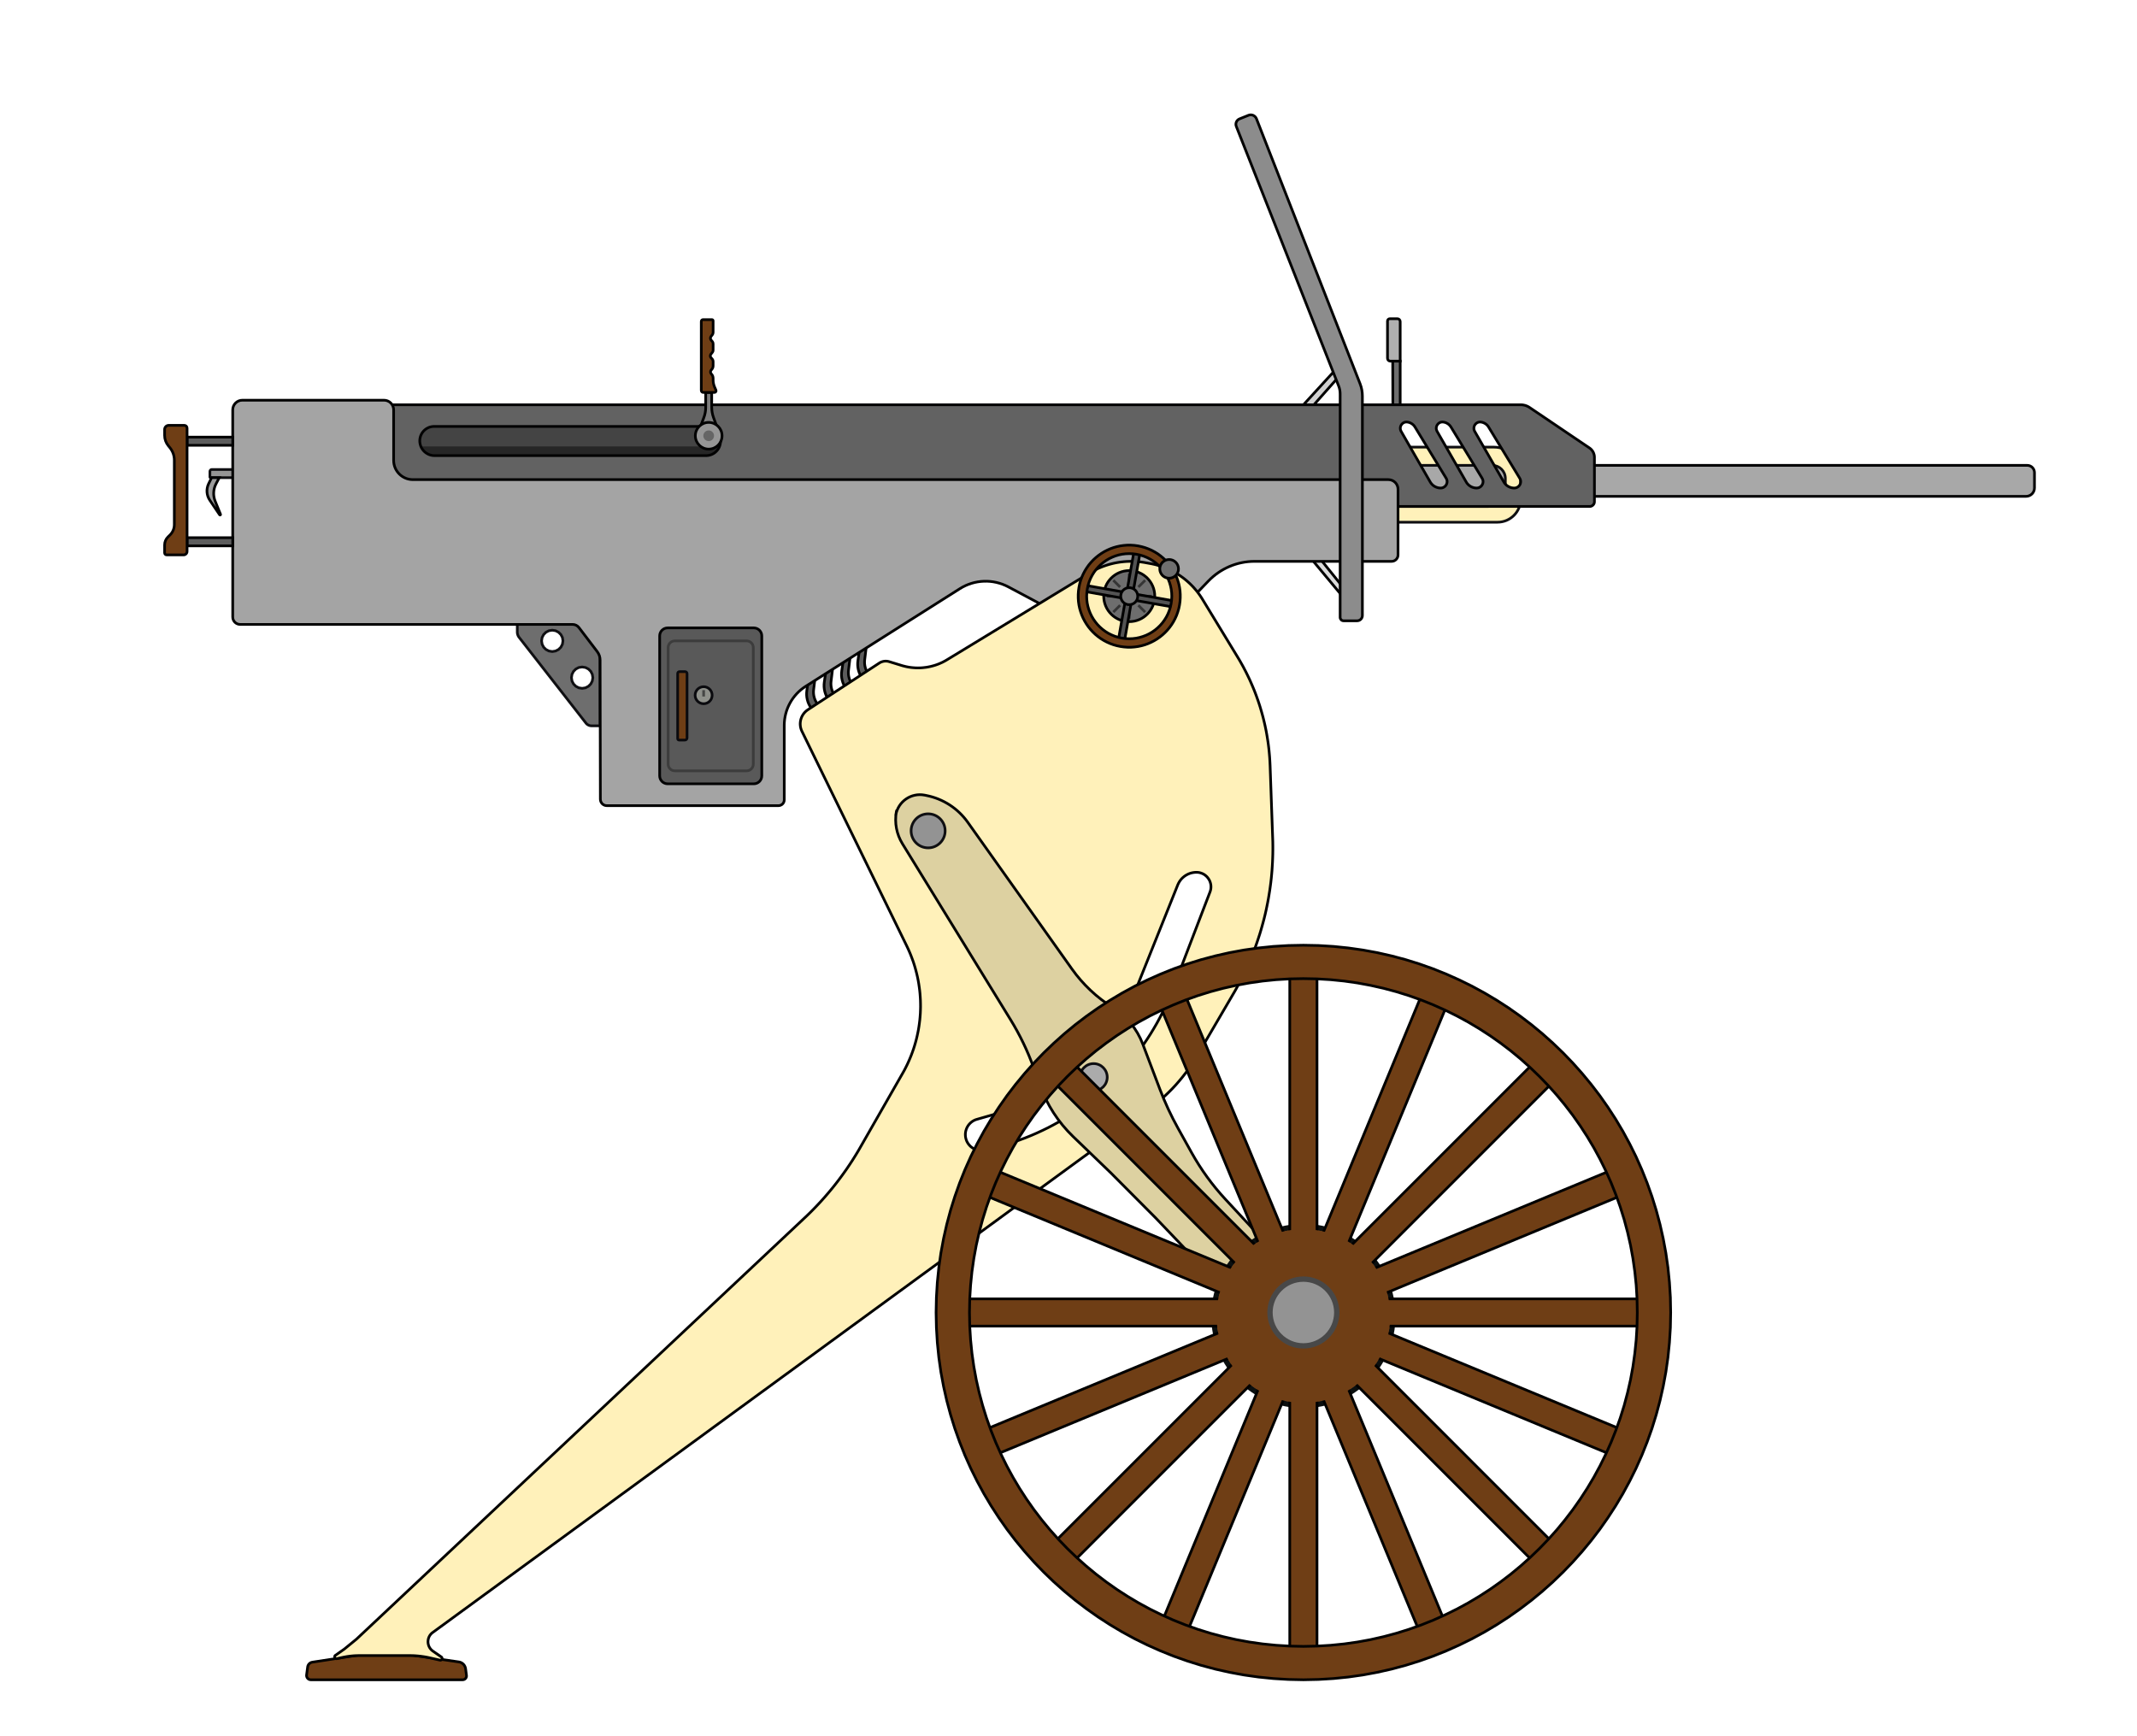 <?xml version="1.0" encoding="UTF-8" standalone="no"?>
<!DOCTYPE svg PUBLIC "-//W3C//DTD SVG 1.1//EN" "http://www.w3.org/Graphics/SVG/1.1/DTD/svg11.dtd">
<svg version="1.1" xmlns="http://www.w3.org/2000/svg" xmlns:xlink="http://www.w3.org/1999/xlink" preserveAspectRatio="xMidYMid meet" viewBox="0 0 800 650" width="800" height="650"><defs><path d="M524.17 152.33L524.17 135.2L521.37 135.2L521.43 152.33L524.17 152.33Z" id="aiyWeekjD"></path><path d="M174.3 624.73C174.12 623.42 173.1 622.38 171.79 622.19C166.2 621.38 154.08 619.62 149.1 618.9C145.61 618.4 142.07 618.41 138.59 618.95C133.95 619.66 122.31 621.45 116.93 622.28C116.01 622.42 115.29 623.15 115.17 624.06C115.04 625.03 114.89 626.15 114.77 627.05C114.64 628.01 115.39 628.87 116.36 628.87C128.06 628.87 161.47 628.87 173.2 628.87C174.08 628.87 174.75 628.1 174.63 627.23C174.51 626.29 174.41 625.56 174.3 624.73Z" id="c93h7vCkV"></path><path d="M312.73 241.82C311.87 248.87 311.33 253.27 311.12 255.03C310.63 259.02 313.36 262.68 317.32 263.36C318.69 263.6 322.12 264.18 327.6 265.12L324.96 267.43C320.01 266.41 316.92 265.77 315.69 265.51C311 264.54 307.89 260.09 308.58 255.35C308.81 253.83 309.36 250.04 310.25 243.97L312.73 241.82Z" id="b13R03VF4g"></path><path d="M153.83 157.07L278.08 157.07L278.08 171.9L153.83 171.9L153.83 157.07Z" id="df66oh1EC"></path><path d="M152.58 156.04L278.08 156.04L278.08 167.14L152.58 167.14L152.58 156.04Z" id="aDxTZjwf"></path><path d="M306.2 244.95C305.34 252 304.8 256.4 304.59 258.16C304.1 262.15 306.83 265.81 310.79 266.49C312.16 266.73 315.59 267.31 321.07 268.25L318.43 270.56C313.48 269.54 310.39 268.9 309.16 268.64C304.47 267.67 301.36 263.22 302.05 258.48C302.27 256.97 302.83 253.17 303.72 247.1L306.2 244.95Z" id="a82nor5L0"></path><path d="M214.24 174.22C504.73 174.22 686.29 174.22 758.92 174.22C760.41 174.22 761.62 175.43 761.62 176.93C761.62 178.7 761.62 180.98 761.62 182.66C761.62 184.41 760.21 185.82 758.46 185.82C685.9 185.82 504.49 185.82 214.24 185.82L214.24 174.22Z" id="e3q6lW6sh"></path><path d="M486.34 153.3L502.9 135.2L503.74 138.13L490.9 152.63L486.34 153.3Z" id="a1tY0WTIWj"></path><path d="M325.31 233.77C324.45 240.82 323.92 245.23 323.7 246.99C323.22 250.97 325.95 254.64 329.91 255.32C331.28 255.55 334.7 256.14 340.19 257.08L337.54 259.39C332.6 258.36 329.51 257.72 328.27 257.46C323.59 256.49 320.47 252.04 321.17 247.31C321.39 245.79 321.95 241.99 322.84 235.92L325.31 233.77Z" id="a2CvtsTQn"></path><path d="M501.69 195.5C533.13 195.5 552.77 195.5 560.63 195.5C565.41 195.5 569.28 191.62 569.28 186.85C569.28 182.96 569.28 181 569.28 177.38C569.28 171.87 564.81 167.4 559.31 167.4C553.27 167.4 538.17 167.4 514.02 167.4L514.02 174.22C537.82 174.22 552.69 174.22 558.64 174.22C561.34 174.22 563.54 176.42 563.54 179.12C563.54 181.22 563.54 181.34 563.54 183.12C563.54 186.7 560.64 189.6 557.06 189.6C549.68 189.6 531.22 189.6 501.69 189.6L501.69 195.5Z" id="aCNYuadr4"></path><path d="M569.49 151.54L569.58 151.55L569.66 151.55L569.75 151.56L569.84 151.57L569.92 151.57L570.01 151.58L570.1 151.59L570.18 151.61L570.27 151.62L570.35 151.64L570.44 151.65L570.52 151.67L570.61 151.69L570.69 151.71L570.78 151.73L570.86 151.75L570.94 151.77L571.03 151.8L571.11 151.82L571.19 151.85L571.27 151.88L571.35 151.91L571.44 151.94L571.52 151.97L571.6 152.01L571.68 152.04L571.75 152.08L571.83 152.11L571.91 152.15L571.99 152.19L572.07 152.23L572.14 152.27L572.22 152.31L572.29 152.36L572.37 152.4L572.44 152.45L572.52 152.5L572.59 152.54L595.01 167.69L595.1 167.75L595.19 167.82L595.27 167.88L595.35 167.95L595.43 168.01L595.51 168.08L595.59 168.16L595.66 168.23L595.73 168.3L595.8 168.38L595.87 168.46L595.94 168.54L596 168.62L596.06 168.7L596.12 168.78L596.18 168.87L596.24 168.96L596.29 169.04L596.34 169.13L596.39 169.22L596.44 169.32L596.48 169.41L596.53 169.5L596.57 169.6L596.6 169.69L596.64 169.79L596.67 169.89L596.7 169.98L596.73 170.08L596.76 170.18L596.78 170.28L596.81 170.39L596.82 170.49L596.84 170.59L596.86 170.7L596.87 170.8L596.88 170.9L596.88 171.01L596.89 171.11L596.89 171.22L596.89 187.8L596.89 187.87L596.88 187.95L596.87 188.02L596.86 188.09L596.85 188.16L596.84 188.23L596.82 188.3L596.8 188.37L596.77 188.44L596.75 188.5L596.72 188.56L596.69 188.63L596.65 188.69L596.62 188.75L596.58 188.81L596.54 188.86L596.5 188.92L596.45 188.97L596.41 189.02L596.36 189.07L596.31 189.12L596.26 189.17L596.21 189.21L596.15 189.25L596.09 189.29L596.04 189.33L595.98 189.37L595.91 189.4L595.85 189.43L595.79 189.46L595.72 189.49L595.66 189.51L595.59 189.53L595.52 189.55L595.45 189.56L595.38 189.58L595.31 189.59L595.23 189.6L595.16 189.6L595.09 189.6L144.66 189.6L144.59 189.6L144.51 189.6L144.44 189.59L144.37 189.58L144.3 189.56L144.23 189.55L144.16 189.53L144.09 189.51L144.03 189.49L143.96 189.46L143.9 189.43L143.83 189.4L143.77 189.37L143.71 189.33L143.65 189.29L143.6 189.25L143.54 189.21L143.49 189.17L143.44 189.12L143.39 189.07L143.34 189.02L143.29 188.97L143.25 188.92L143.21 188.86L143.17 188.81L143.13 188.75L143.09 188.69L143.06 188.63L143.03 188.56L143 188.5L142.97 188.44L142.95 188.37L142.93 188.3L142.91 188.23L142.9 188.16L142.88 188.09L142.87 188.02L142.87 187.95L142.86 187.87L142.86 187.8L142.86 154.07L142.86 153.96L142.87 153.86L142.88 153.76L142.89 153.66L142.91 153.56L142.93 153.46L142.96 153.36L142.99 153.27L143.02 153.17L143.06 153.08L143.1 152.99L143.14 152.91L143.19 152.82L143.24 152.74L143.29 152.65L143.35 152.58L143.4 152.5L143.47 152.42L143.53 152.35L143.6 152.28L143.67 152.21L143.74 152.15L143.82 152.09L143.89 152.03L143.97 151.97L144.05 151.92L144.14 151.87L144.22 151.82L144.31 151.78L144.4 151.74L144.49 151.7L144.58 151.67L144.68 151.64L144.78 151.62L144.87 151.59L144.97 151.58L145.07 151.56L145.18 151.55L145.28 151.54L145.38 151.54L569.31 151.54L569.4 151.54L569.49 151.54ZM539.96 157.99L539.59 158.02L539.18 158.13L538.82 158.31L538.49 158.55L538.22 158.83L537.99 159.15L537.82 159.51L537.72 159.89L537.67 160.29L537.7 160.69L537.81 161.1L537.99 161.5L548.89 180.45L549.1 180.79L549.34 181.1L549.61 181.39L549.9 181.66L550.21 181.89L550.53 182.1L550.88 182.28L551.24 182.43L551.61 182.55L551.99 182.64L552.39 182.69L552.79 182.71L553.24 182.67L553.66 182.55L554.04 182.36L554.37 182.11L554.65 181.82L554.88 181.48L555.05 181.11L555.16 180.71L555.2 180.3L555.16 179.88L555.04 179.46L554.84 179.05L543.18 159.87L542.99 159.59L542.77 159.32L542.54 159.08L542.29 158.86L542.03 158.66L541.74 158.49L541.45 158.34L541.14 158.21L540.82 158.11L540.49 158.04L540.16 158L539.96 157.99L540.02 157.98L539.82 157.98L539.96 157.99ZM526.49 157.99L526.12 158.02L525.72 158.13L525.36 158.31L525.03 158.55L524.76 158.83L524.53 159.15L524.36 159.51L524.25 159.89L524.21 160.29L524.24 160.69L524.34 161.1L524.53 161.5L535.42 180.45L535.64 180.79L535.88 181.1L536.15 181.39L536.43 181.66L536.74 181.89L537.07 182.1L537.42 182.28L537.78 182.43L538.15 182.55L538.53 182.64L538.93 182.69L539.33 182.71L539.78 182.67L540.2 182.55L540.57 182.36L540.91 182.11L541.19 181.82L541.42 181.48L541.59 181.11L541.7 180.71L541.73 180.3L541.7 179.88L541.58 179.46L541.38 179.05L529.71 159.87L529.52 159.59L529.31 159.32L529.08 159.08L528.83 158.86L528.56 158.66L528.28 158.49L527.99 158.34L527.68 158.21L527.36 158.11L527.03 158.04L526.7 158L526.49 157.99L526.56 157.98L526.36 157.98L526.49 157.99ZM554.04 157.99L553.67 158.02L553.27 158.13L552.9 158.31L552.58 158.55L552.3 158.83L552.07 159.15L551.91 159.51L551.8 159.89L551.76 160.29L551.78 160.69L551.89 161.1L552.07 161.5L562.97 180.45L563.18 180.79L563.42 181.1L563.69 181.39L563.98 181.66L564.29 181.89L564.62 182.1L564.96 182.28L565.32 182.43L565.69 182.55L566.08 182.64L566.47 182.69L566.87 182.71L567.32 182.67L567.74 182.55L568.12 182.36L568.45 182.11L568.74 181.82L568.97 181.48L569.14 181.11L569.24 180.71L569.28 180.3L569.24 179.88L569.12 179.46L568.92 179.05L557.26 159.87L557.07 159.59L556.86 159.32L556.63 159.08L556.38 158.86L556.11 158.66L555.83 158.49L555.53 158.34L555.22 158.21L554.9 158.11L554.58 158.04L554.24 158L554.04 157.99L554.1 157.98L553.9 157.98L554.04 157.99ZM162.31 159.65L162.09 159.67L161.87 159.69L161.66 159.72L161.44 159.76L161.24 159.81L161.03 159.86L160.83 159.92L160.63 159.99L160.43 160.07L160.24 160.16L160.06 160.25L159.87 160.35L159.69 160.46L159.52 160.57L159.35 160.69L159.19 160.81L159.03 160.94L158.87 161.08L158.72 161.23L158.58 161.37L158.44 161.53L158.31 161.69L158.18 161.85L158.07 162.02L157.95 162.2L157.85 162.37L157.75 162.56L157.65 162.75L157.57 162.94L157.49 163.13L157.42 163.33L157.36 163.53L157.3 163.74L157.26 163.95L157.22 164.16L157.19 164.37L157.16 164.59L157.15 164.81L157.15 165.03L157.15 165.26L157.16 165.49L157.19 165.71L157.22 165.93L157.26 166.15L157.31 166.36L157.36 166.57L157.43 166.78L157.5 166.99L157.58 167.19L157.67 167.39L157.76 167.58L157.87 167.77L157.98 167.95L158.09 168.13L158.21 168.3L158.34 168.47L158.48 168.64L158.62 168.8L158.77 168.95L158.92 169.1L159.08 169.24L159.24 169.37L159.41 169.5L159.59 169.63L159.77 169.74L159.95 169.85L160.14 169.95L160.33 170.05L160.53 170.14L160.73 170.22L160.93 170.29L161.14 170.35L161.35 170.41L161.57 170.46L161.79 170.5L162.01 170.53L162.23 170.55L162.46 170.57L162.69 170.57L264.31 170.57L264.53 170.57L264.75 170.55L264.97 170.53L265.19 170.5L265.4 170.46L265.61 170.41L265.82 170.36L266.02 170.3L266.22 170.22L266.42 170.15L266.61 170.06L266.8 169.97L266.98 169.87L267.16 169.76L267.34 169.65L267.51 169.53L267.68 169.4L267.84 169.27L267.99 169.13L268.14 168.98L268.29 168.83L268.43 168.68L268.56 168.52L268.69 168.35L268.81 168.18L268.92 168L269.03 167.82L269.13 167.64L269.22 167.45L269.31 167.26L269.38 167.06L269.46 166.86L269.52 166.66L269.57 166.45L269.62 166.24L269.66 166.03L269.69 165.81L269.71 165.59L269.73 165.37L269.73 165.15L269.73 164.92L269.71 164.7L269.69 164.47L269.66 164.26L269.62 164.04L269.57 163.83L269.52 163.62L269.45 163.41L269.38 163.21L269.3 163.01L269.21 162.81L269.12 162.62L269.02 162.43L268.91 162.25L268.79 162.07L268.67 161.9L268.54 161.73L268.41 161.57L268.27 161.41L268.12 161.26L267.97 161.11L267.81 160.97L267.65 160.84L267.48 160.71L267.31 160.59L267.13 160.47L266.95 160.36L266.76 160.26L266.57 160.17L266.37 160.08L266.17 160L265.97 159.93L265.76 159.86L265.55 159.81L265.34 159.76L265.12 159.72L264.91 159.69L264.68 159.67L264.46 159.65L264.23 159.65L162.53 159.65L162.31 159.65Z" id="l1Sal8Glgp"></path><path d="M90.59 175.77L90.59 178.82C84.27 178.82 80.33 178.82 78.75 178.82C78.65 178.82 78.58 178.74 78.58 178.64C78.58 178.07 78.58 176.95 78.58 176.48C78.58 176.09 78.89 175.77 79.28 175.77C80.79 175.77 84.56 175.77 90.59 175.77Z" id="c1grcA2VeX"></path><path d="M489.75 207.83L502.09 222.66L502.09 219L493.09 207.83L489.75 207.83Z" id="b1r14Hvkg"></path><path d="M319.26 237.67C318.4 244.72 317.86 249.12 317.65 250.88C317.16 254.87 319.89 258.53 323.85 259.21C325.22 259.45 328.65 260.03 334.13 260.97L331.49 263.28C326.55 262.26 323.45 261.62 322.22 261.36C317.54 260.39 314.42 255.94 315.11 251.2C315.34 249.68 315.89 245.89 316.78 239.82L319.26 237.67Z" id="a6sNzVv1C8"></path><path d="M221.48 271.73L221.37 271.73L221.27 271.72L221.16 271.71L221.06 271.7L220.96 271.68L220.86 271.66L220.76 271.64L220.66 271.61L220.56 271.57L220.47 271.54L220.37 271.5L220.28 271.45L220.19 271.41L220.1 271.36L220.01 271.31L219.93 271.25L219.84 271.19L219.76 271.13L219.68 271.06L219.61 270.99L219.53 270.92L219.46 270.84L219.39 270.76L219.33 270.68L194.35 238.63L194.29 238.56L194.24 238.49L194.19 238.41L194.14 238.33L194.09 238.25L194.05 238.17L194.01 238.09L193.96 238.01L193.93 237.92L193.89 237.84L193.86 237.76L193.83 237.67L193.8 237.58L193.77 237.49L193.75 237.41L193.73 237.32L193.71 237.23L193.69 237.14L193.68 237.05L193.67 236.95L193.66 236.86L193.65 236.77L193.65 236.68L193.65 236.59L193.65 233.73L224.65 233.73L224.65 271.73L221.48 271.73ZM215.57 250.47L214.7 251.34L214.13 252.44L213.93 253.7L214.13 254.96L214.7 256.06L215.57 256.93L216.66 257.5L217.93 257.7L219.19 257.5L220.29 256.93L221.16 256.06L221.72 254.96L221.93 253.7L221.72 252.44L221.16 251.34L220.29 250.47L219.19 249.9L217.93 249.7L216.66 249.9L215.57 250.47ZM204.38 236.7L203.51 237.57L202.94 238.66L202.74 239.93L202.94 241.19L203.51 242.29L204.38 243.15L205.48 243.72L206.74 243.93L208 243.72L209.1 243.15L209.97 242.29L210.54 241.19L210.74 239.93L210.54 238.66L209.97 237.57L209.1 236.7L208 236.13L206.74 235.93L205.48 236.13L204.38 236.7Z" id="b1fKb4qCx2"></path><path d="M82.08 178.82C81.43 180.05 81.03 180.83 80.87 181.14C79.81 183.16 79.7 185.55 80.56 187.66C81.1 188.98 81.89 190.91 82.56 192.56C82.65 192.77 82.35 192.93 82.23 192.74C81.09 191.06 79.47 188.65 78.53 187.25C77.31 185.44 77.14 183.12 78.08 181.15C78.23 180.84 78.61 180.06 79.21 178.82L82.08 178.82Z" id="b3iiVwSdoF"></path><path d="M216.73 234.95C216.17 234.21 215.29 233.77 214.36 233.77C188.91 233.77 115.09 233.77 89.9 233.77C88.37 233.77 87.12 232.53 87.12 230.99C87.12 214.76 87.12 169.5 87.12 153.43C87.12 151.44 88.73 149.83 90.73 149.83C102.05 149.83 132.43 149.83 143.76 149.83C145.75 149.83 147.36 151.44 147.36 153.43C147.36 158.66 147.36 167.85 147.36 172.35C147.36 176.34 150.59 179.56 154.57 179.56C228.33 179.56 445.27 179.56 519.75 179.56C521.74 179.56 523.36 181.18 523.36 183.17C523.36 188.57 523.36 202.12 523.36 207.75C523.36 209.08 522.28 210.16 520.95 210.16C508.65 210.16 480.39 210.16 469.65 210.16C463.13 210.16 456.89 212.82 452.37 217.52C447.02 223.08 440.73 229.63 436.06 234.5C429.88 240.92 420.2 242.46 412.34 238.28C403.51 233.57 387.12 224.85 377.49 219.72C371.75 216.66 364.81 216.92 359.31 220.4C346.16 228.72 314.95 248.49 301.64 256.92C296.63 260.09 293.59 265.62 293.59 271.55C293.59 277.57 293.59 291.97 293.59 299.46C293.59 300.65 292.62 301.62 291.42 301.62C278.09 301.62 240.45 301.62 227.16 301.62C225.83 301.62 224.76 300.55 224.75 299.22C224.73 288.45 224.67 258.02 224.65 247.12C224.65 245.97 224.27 244.86 223.58 243.95C222.03 241.92 218.31 237.03 216.73 234.95Z" id="b3AU8dNBnm"></path><path d="M424.5 210.18L425.04 210.2L425.58 210.24L426.13 210.28L426.67 210.34L427.21 210.4L427.76 210.48L428.3 210.56L428.84 210.66L430.82 211.02L431.42 211.14L432.02 211.27L432.61 211.41L433.2 211.57L433.79 211.74L434.37 211.92L434.94 212.11L435.51 212.31L436.08 212.52L436.64 212.75L437.19 212.99L437.74 213.24L438.28 213.5L438.82 213.77L439.35 214.05L439.87 214.34L440.39 214.65L440.9 214.96L441.4 215.29L441.9 215.62L442.39 215.97L442.88 216.32L443.35 216.69L443.82 217.06L444.28 217.45L444.73 217.85L445.18 218.25L445.61 218.66L446.04 219.09L446.46 219.52L446.87 219.96L447.27 220.42L447.66 220.88L448.05 221.35L448.42 221.82L448.78 222.31L449.14 222.8L449.48 223.31L449.82 223.82L450.14 224.34L463.23 245.85L463.79 246.78L464.34 247.72L464.87 248.66L465.39 249.6L465.89 250.56L466.39 251.51L466.87 252.48L467.34 253.45L467.8 254.42L468.24 255.4L468.67 256.39L469.09 257.38L469.5 258.37L469.89 259.37L470.27 260.38L470.63 261.39L470.99 262.4L471.33 263.42L471.66 264.44L471.97 265.47L472.27 266.5L472.56 267.54L472.84 268.57L473.1 269.62L473.35 270.66L473.59 271.71L473.81 272.76L474.02 273.81L474.21 274.87L474.39 275.93L474.56 277L474.72 278.06L474.86 279.13L474.99 280.2L475.1 281.27L475.2 282.35L475.29 283.42L475.36 284.5L475.42 285.58L475.47 286.66L476.43 313.67L476.48 315.2L476.5 316.73L476.5 318.26L476.48 319.79L476.43 321.32L476.37 322.84L476.28 324.36L476.18 325.88L476.05 327.4L475.9 328.92L475.73 330.43L475.53 331.94L475.32 333.44L475.08 334.94L474.83 336.44L474.55 337.93L474.25 339.42L473.94 340.91L473.6 342.39L473.24 343.86L472.85 345.33L472.45 346.79L472.03 348.25L471.59 349.71L471.12 351.15L470.64 352.59L470.14 354.03L469.61 355.45L469.07 356.87L468.5 358.28L467.92 359.69L467.31 361.09L466.69 362.48L466.04 363.86L465.38 365.23L464.69 366.6L463.99 367.95L463.26 369.3L462.52 370.64L461.75 371.97L448.1 395.32L447.76 395.9L447.41 396.48L447.05 397.05L446.69 397.62L446.33 398.18L445.96 398.74L445.58 399.3L445.2 399.85L444.81 400.4L444.42 400.94L444.02 401.48L443.61 402.01L443.2 402.54L442.79 403.07L442.37 403.59L441.94 404.11L441.51 404.62L441.07 405.13L440.63 405.64L440.19 406.14L439.74 406.63L439.28 407.12L438.82 407.61L438.35 408.09L437.88 408.56L437.4 409.04L436.92 409.5L436.44 409.96L435.94 410.42L435.45 410.87L434.95 411.32L434.44 411.76L433.93 412.2L433.42 412.63L432.9 413.06L432.38 413.48L431.85 413.89L431.31 414.3L430.78 414.71L430.24 415.11L161.98 611.17L161.8 611.3L161.64 611.44L161.48 611.59L161.34 611.74L161.2 611.89L161.07 612.06L160.95 612.22L160.84 612.4L160.74 612.57L160.65 612.75L160.57 612.93L160.49 613.12L160.43 613.31L160.37 613.5L160.32 613.69L160.29 613.89L160.26 614.08L160.24 614.28L160.23 614.48L160.22 614.67L160.23 614.87L160.25 615.07L160.27 615.26L160.31 615.46L160.35 615.65L160.4 615.84L160.46 616.03L160.53 616.22L160.61 616.4L160.7 616.58L160.79 616.76L160.9 616.94L161.01 617.1L161.14 617.27L161.27 617.43L161.41 617.58L161.56 617.73L161.72 617.87L161.89 618.01L162.06 618.14L165.21 620.32L165.25 620.35L165.29 620.39L165.32 620.42L165.36 620.46L165.39 620.5L165.41 620.54L165.43 620.58L165.45 620.62L165.47 620.66L165.48 620.71L165.49 620.75L165.49 620.79L165.5 620.84L165.5 620.88L165.49 620.93L165.49 620.97L165.48 621.01L165.47 621.05L165.45 621.1L165.44 621.14L165.42 621.18L165.4 621.21L165.37 621.25L165.35 621.29L165.32 621.32L165.29 621.35L165.26 621.38L165.22 621.41L165.19 621.44L165.15 621.46L165.11 621.48L165.07 621.5L165.02 621.51L164.98 621.52L164.93 621.53L164.88 621.54L164.83 621.54L164.78 621.53L164.73 621.53L164.68 621.52L160.84 620.65L160.66 620.61L160.47 620.57L160.29 620.53L160.1 620.49L159.92 620.45L159.73 620.42L159.54 620.38L159.36 620.35L159.17 620.31L158.98 620.28L158.79 620.25L158.61 620.22L158.42 620.19L158.23 620.17L158.04 620.14L157.86 620.11L157.67 620.09L157.48 620.06L157.29 620.04L157.1 620.02L156.91 620L156.73 619.98L156.54 619.96L156.35 619.94L156.16 619.93L155.97 619.91L155.78 619.9L155.59 619.88L155.4 619.87L155.21 619.86L155.02 619.85L154.83 619.84L154.64 619.83L154.45 619.83L154.26 619.82L154.07 619.82L153.88 619.81L153.69 619.81L153.5 619.81L153.31 619.81L134.56 619.81L134.4 619.81L134.23 619.81L134.07 619.81L133.91 619.82L133.75 619.82L133.59 619.82L133.43 619.83L133.27 619.84L133.11 619.84L132.94 619.85L132.78 619.86L132.62 619.87L132.46 619.88L132.3 619.89L132.14 619.91L131.98 619.92L131.82 619.94L131.66 619.95L131.5 619.97L131.34 619.98L131.18 620L131.02 620.02L130.86 620.04L130.7 620.06L130.54 620.08L130.38 620.11L130.22 620.13L130.06 620.15L129.9 620.18L129.74 620.2L129.58 620.23L129.43 620.26L129.27 620.29L129.11 620.32L128.95 620.35L128.79 620.38L128.63 620.41L128.48 620.44L128.32 620.48L128.16 620.51L126.13 620.96L126.08 620.97L126.02 620.98L125.97 620.98L125.92 620.98L125.87 620.97L125.82 620.96L125.77 620.95L125.73 620.94L125.68 620.92L125.64 620.9L125.6 620.87L125.56 620.85L125.53 620.82L125.5 620.79L125.46 620.75L125.43 620.72L125.41 620.68L125.38 620.64L125.36 620.6L125.34 620.56L125.32 620.52L125.31 620.48L125.3 620.43L125.29 620.39L125.28 620.34L125.28 620.3L125.28 620.25L125.28 620.2L125.29 620.16L125.3 620.11L125.31 620.07L125.32 620.02L125.34 619.98L125.37 619.94L125.39 619.89L125.42 619.85L125.45 619.81L125.49 619.78L125.53 619.74L125.58 619.71L128.92 617.36L133.46 613.65L301.15 456.01L301.77 455.43L302.38 454.84L302.99 454.25L303.6 453.65L304.2 453.04L304.79 452.44L305.38 451.83L305.97 451.21L306.55 450.59L307.13 449.97L307.7 449.34L308.26 448.71L308.83 448.07L309.38 447.43L309.94 446.78L310.48 446.14L311.03 445.48L311.57 444.83L312.1 444.16L312.63 443.5L313.15 442.83L313.67 442.16L314.18 441.48L314.69 440.8L315.19 440.12L315.69 439.43L316.18 438.74L316.67 438.05L317.16 437.35L317.63 436.64L318.11 435.94L318.57 435.23L319.04 434.52L319.49 433.8L319.94 433.08L320.39 432.36L320.83 431.63L321.27 430.9L321.7 430.16L322.12 429.43L337.87 401.88L338.49 400.78L339.07 399.66L339.63 398.53L340.15 397.39L340.65 396.24L341.12 395.08L341.56 393.91L341.97 392.74L342.35 391.55L342.7 390.36L343.02 389.17L343.31 387.96L343.57 386.75L343.81 385.54L344.01 384.32L344.18 383.1L344.33 381.88L344.44 380.65L344.53 379.42L344.58 378.19L344.61 376.96L344.6 375.73L344.57 374.5L344.5 373.26L344.41 372.03L344.29 370.81L344.13 369.58L343.95 368.36L343.74 367.14L343.5 365.92L343.22 364.71L342.92 363.51L342.59 362.31L342.23 361.11L341.84 359.92L341.41 358.75L340.96 357.57L340.48 356.41L339.97 355.26L339.43 354.11L300.22 273.8L300.12 273.58L300.02 273.36L299.94 273.14L299.87 272.92L299.8 272.7L299.74 272.47L299.69 272.25L299.65 272.02L299.62 271.8L299.6 271.57L299.58 271.34L299.57 271.11L299.57 270.89L299.58 270.66L299.6 270.44L299.62 270.21L299.66 269.99L299.7 269.77L299.74 269.55L299.8 269.33L299.86 269.12L299.94 268.9L300.01 268.69L300.1 268.48L300.19 268.28L300.29 268.08L300.4 267.88L300.52 267.68L300.64 267.49L300.77 267.3L300.91 267.12L301.05 266.94L301.2 266.77L301.36 266.6L301.52 266.44L301.69 266.28L301.87 266.13L302.06 265.98L302.25 265.84L302.45 265.7L329.16 248.24L329.24 248.18L329.33 248.13L329.41 248.08L329.5 248.04L329.58 247.99L329.67 247.95L329.76 247.91L329.85 247.87L329.94 247.83L330.03 247.8L330.12 247.77L330.21 247.73L330.3 247.71L330.4 247.68L330.49 247.65L330.58 247.63L330.68 247.61L330.77 247.59L330.86 247.57L330.96 247.56L331.05 247.55L331.15 247.54L331.25 247.53L331.34 247.52L331.44 247.52L331.53 247.52L331.63 247.52L331.73 247.52L331.82 247.52L331.92 247.53L332.02 247.54L332.11 247.55L332.21 247.56L332.31 247.58L332.4 247.59L332.5 247.61L332.59 247.63L332.69 247.66L332.78 247.68L332.88 247.71L337.51 249.13L337.94 249.26L338.38 249.37L338.81 249.48L339.24 249.58L339.68 249.67L340.11 249.75L340.55 249.82L340.99 249.88L341.43 249.93L341.87 249.97L342.31 250L342.75 250.03L343.19 250.04L343.63 250.05L344.07 250.04L344.51 250.03L344.94 250.01L345.38 249.98L345.82 249.93L346.26 249.88L346.69 249.83L347.12 249.76L347.56 249.68L347.99 249.59L348.42 249.5L348.84 249.39L349.27 249.28L349.69 249.16L350.11 249.03L350.53 248.89L350.94 248.74L351.36 248.58L351.77 248.41L352.17 248.23L352.58 248.05L352.98 247.86L353.37 247.65L353.77 247.44L354.15 247.22L354.54 246.99L407.93 214.5L408.4 214.22L408.88 213.95L409.36 213.68L409.84 213.43L410.33 213.19L410.82 212.95L411.32 212.72L411.82 212.51L412.32 212.3L412.83 212.1L413.34 211.92L413.85 211.74L414.36 211.57L414.88 211.41L415.4 211.26L415.92 211.12L416.44 210.99L416.97 210.86L417.5 210.75L418.03 210.65L418.56 210.56L419.1 210.47L419.63 210.4L420.17 210.34L420.71 210.28L421.25 210.24L421.79 210.2L422.33 210.18L422.87 210.16L423.41 210.16L423.95 210.16L424.5 210.18ZM447.44 326.59L447.21 326.6L446.98 326.63L446.76 326.66L446.54 326.7L446.31 326.74L446.1 326.79L445.88 326.85L445.66 326.91L445.45 326.98L445.24 327.05L445.04 327.14L444.83 327.22L444.63 327.32L444.43 327.42L444.24 327.52L444.04 327.63L443.86 327.75L443.67 327.87L443.49 327.99L443.31 328.13L443.14 328.26L442.97 328.41L442.8 328.55L442.64 328.71L442.48 328.86L442.33 329.02L442.18 329.19L442.04 329.36L441.9 329.54L441.77 329.72L441.64 329.9L441.52 330.09L441.4 330.29L441.29 330.48L441.18 330.68L441.08 330.89L440.98 331.1L440.89 331.31L426.11 368.22L425.37 370L424.59 371.76L423.78 373.5L422.93 375.21L422.04 376.9L421.11 378.57L420.15 380.21L419.15 381.82L418.12 383.41L417.05 384.98L415.95 386.52L414.81 388.03L413.64 389.51L412.44 390.96L411.21 392.39L409.95 393.79L408.66 395.16L407.33 396.49L405.98 397.8L404.6 399.08L403.19 400.32L401.75 401.54L400.28 402.72L398.79 403.86L397.27 404.98L395.73 406.06L394.16 407.1L392.56 408.11L390.94 409.09L389.3 410.03L387.64 410.93L385.95 411.79L384.24 412.62L382.51 413.41L380.76 414.16L378.99 414.88L377.2 415.55L375.38 416.18L373.56 416.78L371.71 417.33L365.71 419.05L365.48 419.12L365.25 419.2L365.03 419.28L364.82 419.38L364.61 419.48L364.41 419.59L364.21 419.71L364.02 419.83L363.83 419.96L363.65 420.1L363.48 420.24L363.31 420.39L363.15 420.55L362.99 420.71L362.84 420.87L362.7 421.05L362.56 421.22L362.43 421.41L362.31 421.59L362.19 421.78L362.09 421.98L361.98 422.18L361.89 422.38L361.8 422.59L361.73 422.8L361.66 423.01L361.59 423.23L361.54 423.44L361.49 423.67L361.45 423.89L361.43 424.11L361.4 424.34L361.39 424.57L361.39 424.8L361.4 425.03L361.41 425.26L361.43 425.49L361.47 425.73L361.51 425.96L361.56 426.19L361.63 426.43L361.7 426.67L361.78 426.9L361.87 427.13L361.97 427.35L362.08 427.56L362.2 427.77L362.32 427.98L362.45 428.17L362.59 428.36L362.74 428.55L362.89 428.73L363.05 428.9L363.21 429.07L363.38 429.23L363.56 429.38L363.74 429.52L363.93 429.66L364.12 429.79L364.32 429.91L364.52 430.03L364.72 430.14L364.93 430.24L365.15 430.33L365.37 430.41L365.59 430.49L365.81 430.55L366.04 430.61L366.27 430.66L366.5 430.7L366.73 430.73L366.97 430.75L367.21 430.76L367.45 430.76L367.69 430.76L367.93 430.74L368.17 430.71L368.41 430.68L368.66 430.63L368.9 430.57L372.83 429.56L375.09 428.94L377.33 428.27L379.55 427.55L381.74 426.78L383.91 425.96L386.06 425.09L388.18 424.17L390.27 423.2L392.34 422.19L394.37 421.12L396.38 420.01L398.36 418.86L400.31 417.66L402.23 416.41L404.12 415.12L405.98 413.79L407.8 412.41L409.59 410.99L411.35 409.53L413.07 408.03L414.75 406.49L416.4 404.91L418.01 403.29L419.58 401.64L421.12 399.94L422.61 398.21L424.06 396.44L425.48 394.64L426.85 392.8L428.18 390.93L429.46 389.02L430.71 387.08L431.9 385.11L433.06 383.11L434.16 381.08L435.22 379.01L436.23 376.92L437.2 374.8L438.11 372.65L438.98 370.47L452.97 333.94L453.06 333.68L453.14 333.41L453.21 333.14L453.26 332.87L453.3 332.61L453.32 332.34L453.33 332.08L453.33 331.81L453.31 331.55L453.29 331.29L453.25 331.04L453.19 330.78L453.13 330.54L453.05 330.29L452.97 330.05L452.87 329.81L452.76 329.58L452.64 329.36L452.51 329.14L452.37 328.93L452.22 328.72L452.06 328.52L451.9 328.33L451.72 328.14L451.53 327.97L451.34 327.8L451.14 327.64L450.93 327.49L450.71 327.35L450.49 327.22L450.26 327.11L450.02 327L449.77 326.9L449.52 326.82L449.26 326.74L449 326.68L448.73 326.63L448.46 326.6L448.18 326.58L447.9 326.57L447.67 326.58L447.44 326.59Z" id="a927kqGb5W"></path><path d="M389.32 406.32C391.92 413.58 396.16 420.14 401.71 425.49C406.26 429.87 411.36 434.79 415.89 439.15C415.89 439.15 432.72 456.06 432.72 456.06C443.26 467.1 466.98 491.95 477.6 503.08C482.12 507.82 489.37 508.65 494.85 505.07C496.83 503.77 493.7 505.82 495.78 504.46C500.47 501.39 501.27 494.83 497.46 490.72C488.24 480.79 467.96 458.93 458.77 449.01C453.87 443.73 449.62 437.88 446.11 431.58C444.31 428.34 443.11 426.18 441.04 422.46C438.41 417.75 436.14 412.85 434.22 407.81C432.28 402.67 429.66 395.77 427.8 390.87C425.65 385.19 421.7 380.38 416.55 377.17C414.74 376.03 418.14 378.16 416.55 377.17C410.57 373.43 405.39 368.54 401.3 362.79C392.34 350.17 371.32 320.57 362.28 307.83C358.58 302.62 353.01 299.02 346.73 297.8C344.78 297.41 348.22 298.09 346.14 297.68C341.1 296.7 336.24 300.04 335.35 305.09C335.16 306.14 335.84 302.31 335.55 303.92C334.82 308.05 335.63 312.3 337.83 315.88C346.98 330.77 369.52 367.44 378.29 381.72C381.81 387.45 384.73 393.52 387 399.85C388.25 403.35 388.17 403.12 389.32 406.32Z" id="b1PCUlvX4B"></path><path d="M432.29 223.17C432.29 228.45 428.01 232.73 422.73 232.73C417.46 232.73 413.18 228.45 413.18 223.17C413.18 217.9 417.46 213.62 422.73 213.62C428.01 213.62 432.29 217.9 432.29 223.17Z" id="b35071yHkq"></path><path d="M422.73 218.37L422.73 214.77" id="gr1ZHXYI"></path><path d="M422.73 231.63L422.73 228.03" id="a5XLBks5f"></path><path d="M427.56 223.2L431.17 223.2" id="cy8gfj8Xc"></path><path d="M414.3 223.2L417.91 223.2" id="bTi8nlMeI"></path><path d="M426.15 226.61L428.7 229.16" id="d9FmtboCY"></path><path d="M416.77 217.24L419.32 219.78" id="c4ozWe89j"></path><path d="M419.32 226.61L416.77 229.16" id="dpP9nan7l"></path><path d="M428.7 217.24L426.15 219.78" id="bDiUb7hQA"></path><path d="M424.39 207.13L418.79 238.86L421.08 239.27L426.68 207.53L424.39 207.13Z" id="a1aGEqSUDt"></path><path d="M438.8 224.85L407.07 219.26L406.67 221.54L438.4 227.14L438.8 224.85Z" id="b2za9xAbv9"></path><path d="M425.87 223.75C425.57 225.48 423.91 226.64 422.18 226.34C420.45 226.03 419.29 224.38 419.6 222.65C419.9 220.91 421.56 219.76 423.29 220.06C425.02 220.37 426.18 222.02 425.87 223.75Z" id="epHHmRJQK"></path><path d="M426.05 204.37L427.39 204.66L428.68 205.03L429.93 205.49L431.13 206.02L432.29 206.64L433.39 207.32L434.43 208.08L435.42 208.9L436.35 209.78L437.22 210.72L438.02 211.72L438.75 212.77L439.41 213.86L440 214.99L440.51 216.17L440.94 217.38L441.3 218.62L441.57 219.89L441.75 221.18L441.84 222.49L441.84 223.82L441.75 225.17L441.56 226.52L441.28 227.85L440.9 229.15L440.45 230.4L439.91 231.6L439.3 232.75L438.61 233.85L437.85 234.9L437.03 235.89L436.15 236.81L435.21 237.68L434.21 238.48L433.17 239.21L432.08 239.87L430.94 240.46L429.77 240.97L428.56 241.41L427.32 241.76L426.05 242.03L424.75 242.21L423.44 242.31L422.11 242.31L420.77 242.21L419.41 242.02L418.08 241.74L416.79 241.37L415.54 240.91L414.33 240.37L413.18 239.76L412.08 239.07L411.04 238.32L410.05 237.5L409.12 236.61L408.25 235.67L407.45 234.68L406.72 233.63L406.06 232.54L405.47 231.41L404.96 230.23L404.53 229.02L404.17 227.78L403.9 226.51L403.72 225.22L403.63 223.9L403.63 222.57L403.72 221.23L403.91 219.88L404.19 218.54L404.56 217.25L405.02 216L405.56 214.8L406.17 213.65L406.86 212.55L407.61 211.5L408.44 210.51L409.32 209.58L410.26 208.72L411.26 207.92L412.3 207.19L413.39 206.52L414.53 205.94L415.7 205.42L416.91 204.99L418.15 204.64L419.42 204.37L420.72 204.19L422.03 204.09L423.36 204.09L424.7 204.18L426.05 204.37ZM420.14 207.48L418.86 207.74L417.61 208.11L416.41 208.58L415.24 209.14L414.13 209.79L413.08 210.53L412.09 211.35L411.16 212.25L410.31 213.23L409.54 214.27L408.85 215.39L408.25 216.56L407.74 217.8L407.34 219.09L407.05 220.43L406.87 221.8L406.8 223.15L406.85 224.48L407.01 225.79L407.28 227.07L407.65 228.32L408.12 229.53L408.68 230.69L409.33 231.8L410.07 232.85L410.89 233.85L411.79 234.77L412.76 235.62L413.81 236.4L414.92 237.09L416.1 237.68L417.33 238.19L418.63 238.59L419.97 238.89L421.33 239.07L422.68 239.13L424.02 239.08L425.33 238.92L426.61 238.65L427.85 238.28L429.06 237.82L430.22 237.26L431.34 236.6L432.39 235.87L433.38 235.04L434.31 234.14L435.16 233.17L435.93 232.12L436.62 231.01L437.22 229.83L437.72 228.6L438.13 227.31L438.42 225.97L438.6 224.6L438.67 223.25L438.62 221.92L438.46 220.61L438.19 219.33L437.82 218.08L437.35 216.87L436.79 215.71L436.14 214.6L435.4 213.54L434.58 212.55L433.68 211.63L432.71 210.77L431.66 210L430.55 209.31L429.37 208.71L428.13 208.21L426.84 207.81L425.5 207.51L424.14 207.33L422.79 207.27L421.45 207.32L420.14 207.48Z" id="aetJi2KfC"></path><path d="M441.12 213.58C440.78 215.48 438.97 216.75 437.06 216.42C435.16 216.08 433.89 214.26 434.22 212.36C434.56 210.46 436.38 209.19 438.28 209.52C440.18 209.86 441.45 211.67 441.12 213.58Z" id="a9uGOXfq2"></path><path d="M87.12 166.71L70.03 166.71L70.03 163.65L87.12 163.65L87.12 166.71Z" id="c4xBlasYDr"></path><path d="M87.12 204.36L70.03 204.36L70.03 201.3L87.12 201.3L87.12 204.36Z" id="b3TfdDoOcu"></path><path d="M63.16 159.24C62.31 159.24 61.62 159.94 61.62 160.79C61.62 161.67 61.62 162.25 61.62 163C61.62 164.41 62.11 165.77 63 166.86C63.45 167.42 63.19 167.1 63.58 167.58C64.67 168.9 65.26 170.56 65.26 172.27C65.26 177.56 65.26 191.05 65.26 196.41C65.26 197.9 64.65 199.33 63.56 200.36C63.17 200.73 63.4 200.52 62.94 200.96C62.1 201.76 61.62 202.87 61.62 204.03C61.62 204.77 61.62 206.02 61.62 206.97C61.62 207.4 61.96 207.74 62.39 207.74C63.92 207.74 67.32 207.74 68.74 207.74C69.45 207.74 70.03 207.17 70.03 206.46C70.03 197.01 70.03 169.77 70.03 160.27C70.03 159.7 69.57 159.24 69 159.24C67.52 159.24 64.54 159.24 63.16 159.24Z" id="b3NYw1gjf"></path><path d="M282.19 235.07C283.84 235.07 285.18 236.41 285.18 238.06C285.18 249.13 285.18 279.37 285.18 290.45C285.18 292.1 283.84 293.44 282.19 293.44C275.15 293.44 256.98 293.44 249.94 293.44C248.29 293.44 246.95 292.1 246.95 290.45C246.95 279.37 246.95 249.13 246.95 238.06C246.95 236.41 248.29 235.07 249.94 235.07C256.98 235.07 275.15 235.07 282.19 235.07Z" id="c2SJ1XlkG"></path><path d="M279.51 239.93C280.88 239.93 282 241.05 282 242.42C282 251.65 282 276.86 282 286.09C282 287.46 280.88 288.58 279.51 288.58C273.63 288.58 258.5 288.58 252.62 288.58C251.25 288.58 250.13 287.46 250.13 286.09C250.13 276.86 250.13 251.65 250.13 242.42C250.13 241.05 251.25 239.93 252.62 239.93C258.5 239.93 273.63 239.93 279.51 239.93Z" id="b2CZglrb"></path><path d="M257.2 276.27C257.2 276.71 256.85 277.06 256.41 277.06C255.87 277.06 254.8 277.06 254.2 277.06C253.92 277.06 253.69 276.83 253.69 276.55C253.69 271.53 253.69 257.11 253.69 252.12C253.69 251.75 254 251.45 254.37 251.45C254.94 251.45 255.91 251.45 256.47 251.45C256.87 251.45 257.2 251.77 257.2 252.18C257.2 257.15 257.2 271.31 257.2 276.27Z" id="a1tLBjoSxx"></path><path d="M266.59 260.28C266.59 262.04 265.17 263.46 263.41 263.46C261.65 263.46 260.22 262.04 260.22 260.28C260.22 258.52 261.65 257.09 263.41 257.09C265.17 257.09 266.59 258.52 266.59 260.28Z" id="f7Ds4Mys3A"></path><path d="M263.41 260.76L263.41 258.37" id="bdii5yjBA"></path><path d="M353.82 311.05C353.82 314.57 350.97 317.42 347.45 317.42C343.93 317.42 341.08 314.57 341.08 311.05C341.08 307.53 343.93 304.68 347.45 304.68C350.97 304.68 353.82 307.53 353.82 311.05Z" id="a1clcLp2Zb"></path><path d="M414.5 403.29C414.5 406.11 412.22 408.39 409.4 408.39C406.59 408.39 404.31 406.11 404.31 403.29C404.31 400.48 406.59 398.19 409.4 398.19C412.22 398.19 414.5 400.48 414.5 403.29Z" id="d7TjqKeTA"></path><path d="M521.43 492.68C521.43 511.17 506.42 526.18 487.93 526.18C469.44 526.18 454.43 511.17 454.43 492.68C454.43 474.19 469.44 459.18 487.93 459.18C506.42 459.18 521.43 474.19 521.43 492.68Z" id="b1FG6Hru5G"></path><path d="M510.02 148.26C510.02 146.71 509.73 145.16 509.17 143.71C501.24 123.43 478.3 64.75 470.37 44.46C469.9 43.27 468.56 42.69 467.38 43.16C466.31 43.59 465.12 44.07 464.02 44.51C462.92 44.95 462.38 46.2 462.81 47.31C470.59 67.03 493.3 124.62 501.11 144.44C501.5 145.41 501.69 146.44 501.69 147.48C501.69 164.46 501.69 214.09 501.69 231.13C501.69 231.84 502.26 232.41 502.96 232.41C504.38 232.41 506.77 232.41 508.05 232.41C509.14 232.41 510.02 231.52 510.02 230.43C510.02 213.52 510.02 165.09 510.02 148.26Z" id="m25wkWBPI"></path><path d="M360.88 486.27L360.88 496.46L614.98 496.46L614.98 486.27L360.88 486.27Z" id="d29QmnyVQq"></path><path d="M523.11 119.32C523.69 119.32 524.17 119.79 524.17 120.38C524.17 122.35 524.17 127.3 524.17 135.2C522.2 135.2 520.97 135.2 520.48 135.2C519.89 135.2 519.42 134.73 519.42 134.14C519.42 131.18 519.42 123.2 519.42 120.2C519.42 119.71 519.81 119.32 520.3 119.32C521.07 119.32 522.37 119.32 523.11 119.32Z" id="c4vtkRSCAb"></path><path d="M493.03 364.32L482.83 364.32L482.83 618.42L493.03 618.42L493.03 364.32Z" id="b244cLuZzS"></path><path d="M401.7 397.92L394.49 405.13L574.16 584.81L581.37 577.6L401.7 397.92Z" id="d1I8D2wcb3"></path><path d="M574.16 397.92L581.37 405.13L401.7 584.81L394.49 577.6L574.16 397.92Z" id="cVZBdoHa"></path><path d="M368.6 447.46L372.5 438.04L607.26 535.28L603.36 544.7L368.6 447.46Z" id="gjHgL4XD"></path><path d="M541.26 377.25L531.84 373.35L434.6 608.11L444.02 612.01L541.26 377.25Z" id="aEN4pvsuY"></path><path d="M607.26 447.46L603.36 438.04L368.6 535.28L372.5 544.7L607.26 447.46Z" id="lgQkGCEob"></path><path d="M434.6 377.25L444.02 373.35L541.26 608.11L531.84 612.01L434.6 377.25Z" id="b6GKc9BJE"></path><path d="M499.2 354.32L504.74 354.89L510.22 355.67L515.63 356.66L520.96 357.87L526.21 359.27L531.37 360.88L536.45 362.68L541.43 364.68L546.31 366.86L551.1 369.22L555.77 371.76L560.34 374.48L564.79 377.36L569.11 380.41L573.32 383.62L577.39 386.98L581.33 390.5L585.14 394.16L588.8 397.96L592.31 401.9L595.68 405.98L598.89 410.18L601.93 414.51L604.82 418.96L607.53 423.52L610.07 428.2L612.44 432.98L614.62 437.87L616.61 442.85L618.42 447.93L620.02 453.09L621.43 458.34L622.63 463.67L623.63 469.08L624.41 474.55L624.97 480.1L625.32 485.7L625.43 491.37L625.32 497.03L624.97 502.64L624.41 508.18L623.63 513.66L622.63 519.06L621.43 524.39L620.02 529.64L618.42 534.81L616.61 539.88L614.62 544.87L612.44 549.75L610.07 554.53L607.53 559.21L604.82 563.77L601.93 568.22L598.89 572.55L595.68 576.75L592.31 580.83L588.8 584.77L585.14 588.57L581.33 592.24L577.39 595.75L573.32 599.11L569.11 602.32L564.79 605.37L560.34 608.25L555.77 610.97L551.1 613.51L546.31 615.87L541.43 618.05L536.45 620.05L531.37 621.85L526.21 623.46L520.96 624.87L515.63 626.07L510.22 627.07L504.74 627.85L499.2 628.41L493.59 628.75L487.93 628.87L482.27 628.75L476.66 628.41L471.12 627.85L465.64 627.07L460.23 626.07L454.9 624.87L449.65 623.46L444.49 621.85L439.41 620.05L434.43 618.05L429.55 615.87L424.76 613.51L420.09 610.97L415.52 608.25L411.08 605.37L406.75 602.32L402.54 599.11L398.47 595.75L394.53 592.24L390.72 588.57L387.06 584.77L383.55 580.83L380.18 576.75L376.97 572.55L373.93 568.22L371.04 563.77L368.33 559.21L365.79 554.53L363.42 549.75L361.24 544.87L359.25 539.88L357.45 534.81L355.84 529.64L354.43 524.39L353.23 519.06L352.23 513.66L351.45 508.18L350.89 502.64L350.55 497.03L350.43 491.37L350.55 485.7L350.89 480.1L351.45 474.55L352.23 469.08L353.23 463.67L354.43 458.34L355.84 453.09L357.45 447.93L359.25 442.85L361.24 437.87L363.42 432.98L365.79 428.2L368.33 423.52L371.04 418.96L373.93 414.51L376.97 410.18L380.18 405.98L383.55 401.9L387.06 397.96L390.72 394.16L394.53 390.5L398.47 386.98L402.54 383.62L406.75 380.41L411.08 377.36L415.52 374.48L420.09 371.76L424.76 369.22L429.55 366.86L434.43 364.68L439.41 362.68L444.49 360.88L449.65 359.27L454.9 357.87L460.23 356.66L465.64 355.67L471.12 354.89L476.66 354.32L482.27 353.98L487.93 353.87L493.59 353.98L499.2 354.32ZM477.68 366.78L472.65 367.29L467.67 368L462.75 368.91L457.91 370L453.13 371.28L448.44 372.74L443.82 374.38L439.29 376.2L434.85 378.18L430.51 380.33L426.26 382.64L422.11 385.11L418.06 387.73L414.13 390.5L410.31 393.41L406.6 396.47L403.02 399.67L399.56 403L396.23 406.45L393.04 410.04L389.98 413.74L387.06 417.56L384.29 421.5L381.67 425.54L379.2 429.69L376.89 433.94L374.74 438.29L372.76 442.73L370.95 447.26L369.31 451.87L367.85 456.57L366.57 461.34L365.47 466.19L364.57 471.1L363.86 476.08L363.35 481.12L363.03 486.22L362.93 491.37L363.03 496.52L363.35 501.61L363.86 506.65L364.57 511.63L365.47 516.55L366.57 521.39L367.85 526.16L369.31 530.86L370.95 535.47L372.76 540L374.74 544.44L376.89 548.79L379.2 553.04L381.67 557.19L384.29 561.23L387.06 565.17L389.98 568.99L393.04 572.7L396.23 576.28L399.56 579.74L403.02 583.07L406.6 586.26L410.31 589.32L414.13 592.24L418.06 595.01L422.11 597.63L426.26 600.1L430.51 602.41L434.85 604.55L439.29 606.54L443.82 608.35L448.44 609.99L453.13 611.45L457.91 612.73L462.75 613.83L467.67 614.73L472.65 615.44L477.68 615.95L482.78 616.26L487.93 616.37L493.08 616.26L498.18 615.95L503.22 615.44L508.19 614.73L513.11 613.83L517.95 612.73L522.73 611.45L527.42 609.99L532.04 608.35L536.57 606.54L541.01 604.55L545.35 602.41L549.61 600.1L553.75 597.63L557.8 595.01L561.73 592.24L565.56 589.32L569.26 586.26L572.84 583.07L576.3 579.74L579.63 576.28L582.83 572.7L585.88 568.99L588.8 565.17L591.57 561.23L594.19 557.19L596.66 553.04L598.97 548.79L601.12 544.44L603.1 540L604.91 535.47L606.55 530.86L608.02 526.16L609.29 521.39L610.39 516.55L611.29 511.63L612 506.65L612.52 501.61L612.83 496.52L612.93 491.37L612.83 486.22L612.52 481.12L612 476.08L611.29 471.1L610.39 466.19L609.29 461.34L608.02 456.57L606.55 451.87L604.91 447.26L603.1 442.73L601.12 438.29L598.97 433.94L596.66 429.69L594.19 425.54L591.57 421.5L588.8 417.56L585.88 413.74L582.83 410.04L579.63 406.45L576.3 403L572.84 399.67L569.26 396.47L565.56 393.41L561.73 390.5L557.8 387.73L553.75 385.11L549.61 382.64L545.35 380.33L541.01 378.18L536.57 376.2L532.04 374.38L527.42 372.74L522.73 371.28L517.95 370L513.11 368.91L508.19 368L503.22 367.29L498.18 366.78L493.08 366.47L487.93 366.37L482.78 366.47L477.68 366.78Z" id="d6DtR7zBxf"></path><path d="M520.43 492.68C520.43 510.62 505.87 525.18 487.93 525.18C469.99 525.18 455.43 510.62 455.43 492.68C455.43 474.74 469.99 460.18 487.93 460.18C505.87 460.18 520.43 474.74 520.43 492.68Z" id="a34LpzsY2V"></path><path d="M268.07 158.89C267.58 157.56 267.27 156.74 267.14 156.4C266.67 155.14 266.43 153.8 266.43 152.45C266.43 151.71 266.43 149.87 266.43 146.92L264.18 146.92C264.18 149.93 264.18 151.82 264.18 152.57C264.18 153.84 263.95 155.1 263.5 156.29C263.37 156.64 263.05 157.5 262.53 158.89L268.07 158.89Z" id="a1yz7iC89b"></path><path d="M500.43 491.37C500.43 498.27 494.83 503.87 487.93 503.87C481.03 503.87 475.43 498.27 475.43 491.37C475.43 484.47 481.03 478.87 487.93 478.87C494.83 478.87 500.43 484.47 500.43 491.37Z" id="e1Lg8r1A8"></path><path d="M270.3 163.14C270.3 165.9 268.06 168.14 265.3 168.14C262.54 168.14 260.3 165.9 260.3 163.14C260.3 160.38 262.54 158.14 265.3 158.14C268.06 158.14 270.3 160.38 270.3 163.14Z" id="b3rdPeSL0"></path><path d="M262.53 146.16C262.53 146.58 262.87 146.92 263.28 146.92C264.3 146.92 266.48 146.92 267.47 146.92C267.91 146.92 268.2 146.47 268.02 146.07C267.81 145.59 267.68 145.29 267.51 144.89C267.15 144.06 266.96 143.16 266.96 142.26C266.96 141.94 266.96 142.02 266.96 141.61C266.96 141 266.72 140.42 266.29 139.99C266.15 139.85 266.43 140.13 266.29 139.99C265.9 139.59 265.87 138.96 266.25 138.53C266.39 138.37 266.27 138.51 266.44 138.32C266.78 137.93 266.96 137.44 266.96 136.93C266.96 136.5 266.96 135.85 266.96 135.39C266.96 135 266.82 134.63 266.55 134.34C266.36 134.13 266.33 134.1 266.18 133.93C265.84 133.56 265.81 132.99 266.13 132.6C266.29 132.38 266.49 132.13 266.72 131.85C266.87 131.64 266.96 131.4 266.96 131.14C266.96 130.54 266.96 129.26 266.96 128.69C266.96 128.35 266.83 128.02 266.6 127.77C266.4 127.55 266.4 127.55 266.26 127.4C265.87 126.97 265.85 126.33 266.22 125.89C266.37 125.7 266.39 125.68 266.59 125.43C266.83 125.13 266.96 124.76 266.96 124.38C266.96 123.44 266.96 121.07 266.96 120.1C266.96 119.86 266.76 119.66 266.52 119.66C265.72 119.66 263.95 119.66 263.2 119.66C262.83 119.66 262.53 119.95 262.53 120.32C262.53 125.64 262.53 140.86 262.53 146.16Z" id="b97XCwjk"></path><path d="M267.3 163.14C267.3 164.24 266.41 165.14 265.3 165.14C264.2 165.14 263.3 164.24 263.3 163.14C263.3 162.03 264.2 161.14 265.3 161.14C266.41 161.14 267.3 162.03 267.3 163.14Z" id="h42HP1epWh"></path><path d="" id="edvWvA9VW"></path></defs><g><g><g><use xlink:href="#aiyWeekjD" opacity="1" fill="#6e6e6e" fill-opacity="1"></use><g><use xlink:href="#aiyWeekjD" opacity="1" fill-opacity="0" stroke="#000000" stroke-width="1" stroke-opacity="1"></use></g></g><g><use xlink:href="#c93h7vCkV" opacity="1" fill="#6f3e15" fill-opacity="1"></use><g><use xlink:href="#c93h7vCkV" opacity="1" fill-opacity="0" stroke="#000000" stroke-width="1" stroke-opacity="1"></use></g></g><g><use xlink:href="#b13R03VF4g" opacity="1" fill="#5c5c5c" fill-opacity="1"></use><g><use xlink:href="#b13R03VF4g" opacity="1" fill-opacity="0" stroke="#000000" stroke-width="1" stroke-opacity="1"></use></g></g><g><use xlink:href="#df66oh1EC" opacity="1" fill="#262626" fill-opacity="1"></use></g><g><use xlink:href="#aDxTZjwf" opacity="1" fill="#444444" fill-opacity="1"></use></g><g><use xlink:href="#a82nor5L0" opacity="1" fill="#5c5c5c" fill-opacity="1"></use><g><use xlink:href="#a82nor5L0" opacity="1" fill-opacity="0" stroke="#000000" stroke-width="1" stroke-opacity="1"></use></g></g><g><use xlink:href="#e3q6lW6sh" opacity="1" fill="#a8a8a8" fill-opacity="1"></use><g><use xlink:href="#e3q6lW6sh" opacity="1" fill-opacity="0" stroke="#010102" stroke-width="1" stroke-opacity="1"></use></g></g><g><use xlink:href="#a1tY0WTIWj" opacity="1" fill="#d1d1d1" fill-opacity="1"></use><g><use xlink:href="#a1tY0WTIWj" opacity="1" fill-opacity="0" stroke="#000000" stroke-width="1" stroke-opacity="1"></use></g></g><g><use xlink:href="#a2CvtsTQn" opacity="1" fill="#5c5c5c" fill-opacity="1"></use><g><use xlink:href="#a2CvtsTQn" opacity="1" fill-opacity="0" stroke="#000000" stroke-width="1" stroke-opacity="1"></use></g></g><g><use xlink:href="#aCNYuadr4" opacity="1" fill="#fff1ba" fill-opacity="1"></use><g><use xlink:href="#aCNYuadr4" opacity="1" fill-opacity="0" stroke="#0f0f12" stroke-width="1" stroke-opacity="1"></use></g></g><g><use xlink:href="#l1Sal8Glgp" opacity="1" fill="#626262" fill-opacity="1"></use><g><use xlink:href="#l1Sal8Glgp" opacity="1" fill-opacity="0" stroke="#010102" stroke-width="1" stroke-opacity="1"></use></g></g><g><use xlink:href="#c1grcA2VeX" opacity="1" fill="#959595" fill-opacity="1"></use><g><use xlink:href="#c1grcA2VeX" opacity="1" fill-opacity="0" stroke="#0f0f12" stroke-width="1" stroke-opacity="1"></use></g></g><g><use xlink:href="#b1r14Hvkg" opacity="1" fill="#dbdbdb" fill-opacity="1"></use><g><use xlink:href="#b1r14Hvkg" opacity="1" fill-opacity="0" stroke="#000000" stroke-width="1" stroke-opacity="1"></use></g></g><g><use xlink:href="#a6sNzVv1C8" opacity="1" fill="#5c5c5c" fill-opacity="1"></use><g><use xlink:href="#a6sNzVv1C8" opacity="1" fill-opacity="0" stroke="#000000" stroke-width="1" stroke-opacity="1"></use></g></g><g><use xlink:href="#b1fKb4qCx2" opacity="1" fill="#6e6e6e" fill-opacity="1"></use><g><use xlink:href="#b1fKb4qCx2" opacity="1" fill-opacity="0" stroke="#0f0f12" stroke-width="1" stroke-opacity="1"></use></g></g><g><use xlink:href="#b3iiVwSdoF" opacity="1" fill="#9c9c9c" fill-opacity="1"></use><g><use xlink:href="#b3iiVwSdoF" opacity="1" fill-opacity="0" stroke="#010102" stroke-width="1" stroke-opacity="1"></use></g></g><g><use xlink:href="#b3AU8dNBnm" opacity="1" fill="#a4a4a4" fill-opacity="1"></use><g><use xlink:href="#b3AU8dNBnm" opacity="1" fill-opacity="0" stroke="#000000" stroke-width="1" stroke-opacity="1"></use></g></g><g><use xlink:href="#a927kqGb5W" opacity="1" fill="#fff1ba" fill-opacity="1"></use><g><use xlink:href="#a927kqGb5W" opacity="1" fill-opacity="0" stroke="#000000" stroke-width="1" stroke-opacity="1"></use></g></g><g><use xlink:href="#b1PCUlvX4B" opacity="1" fill="#ddd1a1" fill-opacity="1"></use><g><use xlink:href="#b1PCUlvX4B" opacity="1" fill-opacity="0" stroke="#000000" stroke-width="1" stroke-opacity="1"></use></g></g><g><use xlink:href="#b35071yHkq" opacity="1" fill="#6e6e6e" fill-opacity="1"></use><g><use xlink:href="#b35071yHkq" opacity="1" fill-opacity="0" stroke="#000000" stroke-width="1" stroke-opacity="1"></use></g></g><g><g><g><use xlink:href="#gr1ZHXYI" opacity="1" fill-opacity="0" stroke="#353535" stroke-width="1" stroke-opacity="1"></use></g></g><g><g><use xlink:href="#a5XLBks5f" opacity="1" fill-opacity="0" stroke="#353535" stroke-width="1" stroke-opacity="1"></use></g></g></g><g><g><g><use xlink:href="#cy8gfj8Xc" opacity="1" fill-opacity="0" stroke="#353535" stroke-width="1" stroke-opacity="1"></use></g></g><g><g><use xlink:href="#bTi8nlMeI" opacity="1" fill-opacity="0" stroke="#353535" stroke-width="1" stroke-opacity="1"></use></g></g></g><g><g><g><use xlink:href="#d9FmtboCY" opacity="1" fill-opacity="0" stroke="#353535" stroke-width="1" stroke-opacity="1"></use></g></g><g><g><use xlink:href="#c4ozWe89j" opacity="1" fill-opacity="0" stroke="#353535" stroke-width="1" stroke-opacity="1"></use></g></g></g><g><g><g><use xlink:href="#dpP9nan7l" opacity="1" fill-opacity="0" stroke="#353535" stroke-width="1" stroke-opacity="1"></use></g></g><g><g><use xlink:href="#bDiUb7hQA" opacity="1" fill-opacity="0" stroke="#353535" stroke-width="1" stroke-opacity="1"></use></g></g></g><g><use xlink:href="#a1aGEqSUDt" opacity="1" fill="#535353" fill-opacity="1"></use><g><use xlink:href="#a1aGEqSUDt" opacity="1" fill-opacity="0" stroke="#000000" stroke-width="1" stroke-opacity="1"></use></g></g><g><use xlink:href="#b2za9xAbv9" opacity="1" fill="#535353" fill-opacity="1"></use><g><use xlink:href="#b2za9xAbv9" opacity="1" fill-opacity="0" stroke="#000000" stroke-width="1" stroke-opacity="1"></use></g></g><g><use xlink:href="#epHHmRJQK" opacity="1" fill="#747474" fill-opacity="1"></use><g><use xlink:href="#epHHmRJQK" opacity="1" fill-opacity="0" stroke="#000000" stroke-width="1" stroke-opacity="1"></use></g></g><g><use xlink:href="#aetJi2KfC" opacity="1" fill="#6f3e15" fill-opacity="1"></use><g><use xlink:href="#aetJi2KfC" opacity="1" fill-opacity="0" stroke="#000000" stroke-width="1" stroke-opacity="1"></use></g></g><g><use xlink:href="#a9uGOXfq2" opacity="1" fill="#6f6f6f" fill-opacity="1"></use><g><use xlink:href="#a9uGOXfq2" opacity="1" fill-opacity="0" stroke="#000000" stroke-width="1" stroke-opacity="1"></use></g></g><g><use xlink:href="#c4xBlasYDr" opacity="1" fill="#5d5d5d" fill-opacity="1"></use><g><use xlink:href="#c4xBlasYDr" opacity="1" fill-opacity="0" stroke="#010102" stroke-width="1" stroke-opacity="1"></use></g></g><g><use xlink:href="#b3TfdDoOcu" opacity="1" fill="#5d5d5d" fill-opacity="1"></use><g><use xlink:href="#b3TfdDoOcu" opacity="1" fill-opacity="0" stroke="#010102" stroke-width="1" stroke-opacity="1"></use></g></g><g><use xlink:href="#b3NYw1gjf" opacity="1" fill="#6f3e15" fill-opacity="1"></use><g><use xlink:href="#b3NYw1gjf" opacity="1" fill-opacity="0" stroke="#010102" stroke-width="1" stroke-opacity="1"></use></g></g><g><use xlink:href="#c2SJ1XlkG" opacity="1" fill="#595959" fill-opacity="1"></use><g><use xlink:href="#c2SJ1XlkG" opacity="1" fill-opacity="0" stroke="#010102" stroke-width="1" stroke-opacity="1"></use></g></g><g><g><use xlink:href="#b2CZglrb" opacity="1" fill-opacity="0" stroke="#000000" stroke-width="1" stroke-opacity="0.33"></use></g></g><g><use xlink:href="#a1tLBjoSxx" opacity="1" fill="#6f3e15" fill-opacity="1"></use><g><use xlink:href="#a1tLBjoSxx" opacity="1" fill-opacity="0" stroke="#0a0a0e" stroke-width="1" stroke-opacity="1"></use></g></g><g><use xlink:href="#f7Ds4Mys3A" opacity="1" fill="#8e908a" fill-opacity="1"></use><g><use xlink:href="#f7Ds4Mys3A" opacity="1" fill-opacity="0" stroke="#0a0a0e" stroke-width="1" stroke-opacity="1"></use></g></g><g><g><use xlink:href="#bdii5yjBA" opacity="1" fill-opacity="0" stroke="#0a0a0e" stroke-width="1" stroke-opacity="0.55"></use></g></g><g><use xlink:href="#a1clcLp2Zb" opacity="1" fill="#939393" fill-opacity="1"></use><g><use xlink:href="#a1clcLp2Zb" opacity="1" fill-opacity="0" stroke="#0f0f12" stroke-width="1" stroke-opacity="1"></use></g></g><g><use xlink:href="#d7TjqKeTA" opacity="1" fill="#ababab" fill-opacity="1"></use><g><use xlink:href="#d7TjqKeTA" opacity="1" fill-opacity="0" stroke="#0f0f12" stroke-width="1" stroke-opacity="1"></use></g></g><g><use xlink:href="#b1FG6Hru5G" opacity="1" fill="#6f3e15" fill-opacity="1"></use><g><use xlink:href="#b1FG6Hru5G" opacity="1" fill-opacity="0" stroke="#0b0f0f" stroke-width="2" stroke-opacity="1"></use></g></g><g><use xlink:href="#m25wkWBPI" opacity="1" fill="#8c8c8c" fill-opacity="1"></use><g><use xlink:href="#m25wkWBPI" opacity="1" fill-opacity="0" stroke="#000000" stroke-width="1" stroke-opacity="1"></use></g></g><g><use xlink:href="#d29QmnyVQq" opacity="1" fill="#6f3e15" fill-opacity="1"></use><g><use xlink:href="#d29QmnyVQq" opacity="1" fill-opacity="0" stroke="#000000" stroke-width="1" stroke-opacity="1"></use></g></g><g><use xlink:href="#c4vtkRSCAb" opacity="1" fill="#b0b0b0" fill-opacity="1"></use><g><use xlink:href="#c4vtkRSCAb" opacity="1" fill-opacity="0" stroke="#000000" stroke-width="1" stroke-opacity="1"></use></g></g><g><use xlink:href="#b244cLuZzS" opacity="1" fill="#6f3e15" fill-opacity="1"></use><g><use xlink:href="#b244cLuZzS" opacity="1" fill-opacity="0" stroke="#000000" stroke-width="1" stroke-opacity="1"></use></g></g><g><use xlink:href="#d1I8D2wcb3" opacity="1" fill="#6f3e15" fill-opacity="1"></use><g><use xlink:href="#d1I8D2wcb3" opacity="1" fill-opacity="0" stroke="#000000" stroke-width="1" stroke-opacity="1"></use></g></g><g><use xlink:href="#cVZBdoHa" opacity="1" fill="#6f3e15" fill-opacity="1"></use><g><use xlink:href="#cVZBdoHa" opacity="1" fill-opacity="0" stroke="#000000" stroke-width="1" stroke-opacity="1"></use></g></g><g><use xlink:href="#gjHgL4XD" opacity="1" fill="#6f3e15" fill-opacity="1"></use><g><use xlink:href="#gjHgL4XD" opacity="1" fill-opacity="0" stroke="#000000" stroke-width="1" stroke-opacity="1"></use></g></g><g><use xlink:href="#aEN4pvsuY" opacity="1" fill="#6f3e15" fill-opacity="1"></use><g><use xlink:href="#aEN4pvsuY" opacity="1" fill-opacity="0" stroke="#000000" stroke-width="1" stroke-opacity="1"></use></g></g><g><use xlink:href="#lgQkGCEob" opacity="1" fill="#6f3e15" fill-opacity="1"></use><g><use xlink:href="#lgQkGCEob" opacity="1" fill-opacity="0" stroke="#000000" stroke-width="1" stroke-opacity="1"></use></g></g><g><use xlink:href="#b6GKc9BJE" opacity="1" fill="#6f3e15" fill-opacity="1"></use><g><use xlink:href="#b6GKc9BJE" opacity="1" fill-opacity="0" stroke="#000000" stroke-width="1" stroke-opacity="1"></use></g></g><g><use xlink:href="#d6DtR7zBxf" opacity="1" fill="#6f3e15" fill-opacity="1"></use><g><use xlink:href="#d6DtR7zBxf" opacity="1" fill-opacity="0" stroke="#000000" stroke-width="1" stroke-opacity="1"></use></g></g><g><use xlink:href="#a34LpzsY2V" opacity="1" fill="#6f3e15" fill-opacity="1"></use></g><g><use xlink:href="#a1yz7iC89b" opacity="1" fill="#7d7d7d" fill-opacity="1"></use><g><use xlink:href="#a1yz7iC89b" opacity="1" fill-opacity="0" stroke="#000000" stroke-width="1" stroke-opacity="1"></use></g></g><g><use xlink:href="#e1Lg8r1A8" opacity="1" fill="#939393" fill-opacity="1"></use><g><use xlink:href="#e1Lg8r1A8" opacity="1" fill-opacity="0" stroke="#484848" stroke-width="2" stroke-opacity="1"></use></g></g><g><use xlink:href="#b3rdPeSL0" opacity="1" fill="#959595" fill-opacity="1"></use><g><use xlink:href="#b3rdPeSL0" opacity="1" fill-opacity="0" stroke="#000000" stroke-width="1" stroke-opacity="1"></use></g></g><g><use xlink:href="#b97XCwjk" opacity="1" fill="#6f3e15" fill-opacity="1"></use><g><use xlink:href="#b97XCwjk" opacity="1" fill-opacity="0" stroke="#000000" stroke-width="1" stroke-opacity="1"></use></g></g><g><use xlink:href="#h42HP1epWh" opacity="1" fill="#656565" fill-opacity="1"></use></g><g><g><use xlink:href="#edvWvA9VW" opacity="1" fill-opacity="0" stroke="#1c1e1e" stroke-width="1" stroke-opacity="1"></use></g></g></g></g></svg>